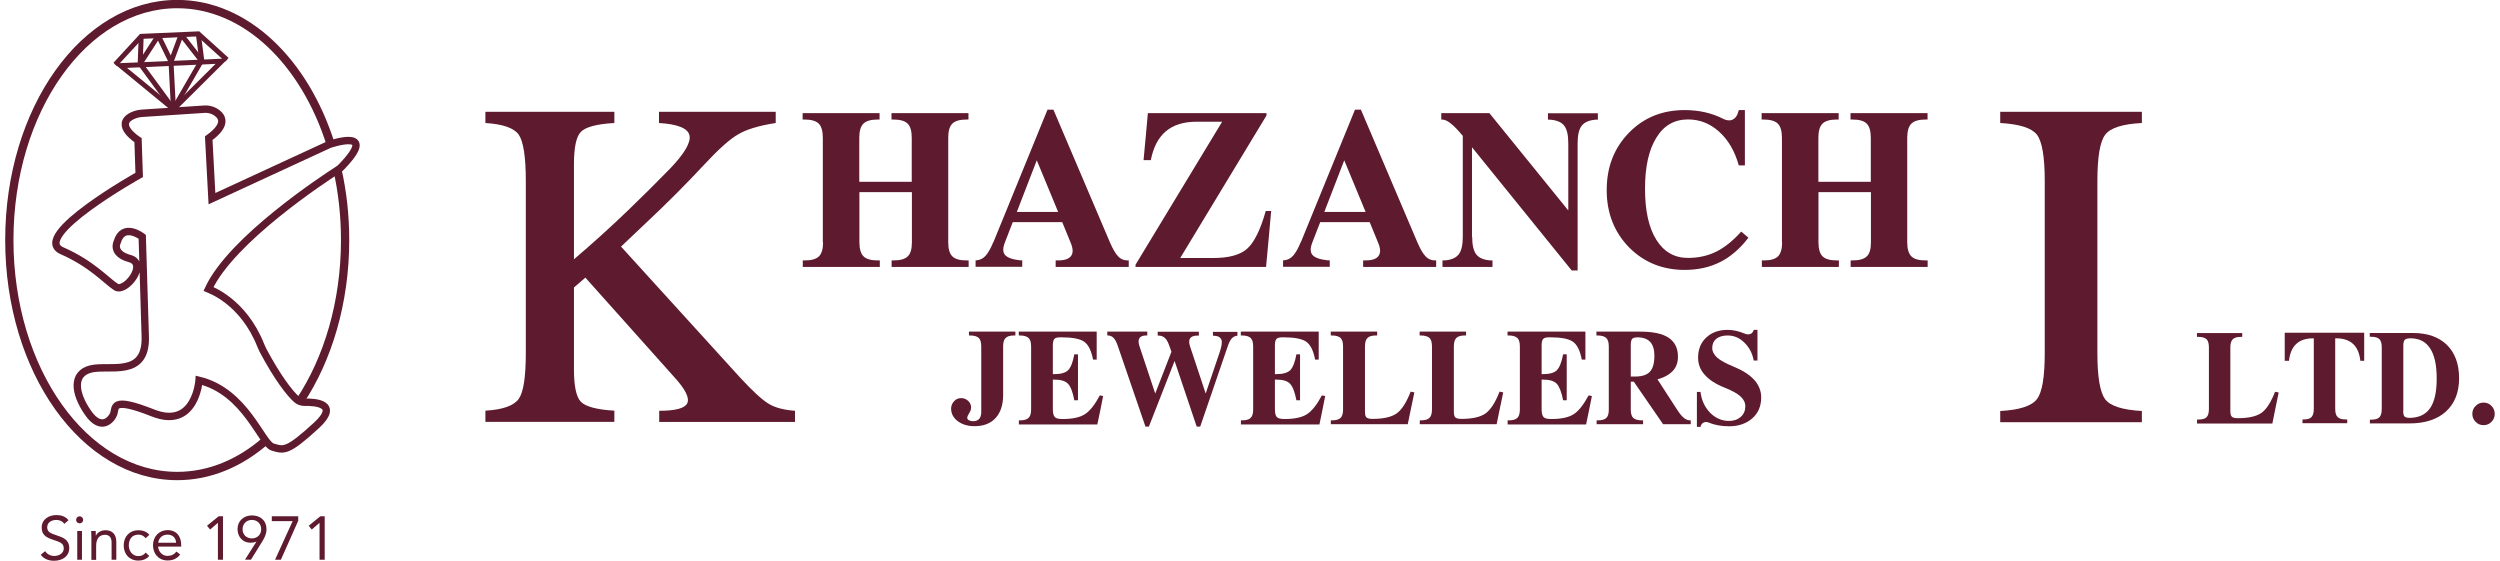 <?xml version="1.0" encoding="UTF-8"?>
<svg xmlns="http://www.w3.org/2000/svg" xmlns:xlink="http://www.w3.org/1999/xlink" width="312px" height="70px" viewBox="0 0 312 70" version="1.1">
<g id="surface1">
<path style=" stroke:none;fill-rule:nonzero;fill:rgb(36.863%,10.196%,18.039%);fill-opacity:1;" d="M 274.191 52.828 L 274.191 52.359 L 274.344 52.359 C 274.84 52.359 275.18 52.266 275.383 52.062 C 275.578 51.867 275.672 51.52 275.672 51.035 L 275.672 43.363 C 275.672 42.879 275.578 42.535 275.383 42.34 C 275.18 42.141 274.832 42.039 274.332 42.039 L 274.18 42.039 L 274.18 41.566 L 279.832 41.566 L 279.832 42.039 L 279.676 42.039 C 279.18 42.039 278.844 42.141 278.648 42.34 C 278.449 42.535 278.348 42.879 278.348 43.363 L 278.348 51.281 C 278.348 51.648 278.402 51.887 278.535 52.004 C 278.656 52.117 278.887 52.188 279.254 52.188 L 279.281 52.188 C 280.625 52.188 281.598 51.965 282.223 51.531 C 282.844 51.105 283.41 50.207 283.93 48.891 L 284.379 48.984 L 283.98 50.926 L 283.59 52.859 L 274.207 52.859 Z M 274.191 52.828 "/>
<path style=" stroke:none;fill-rule:nonzero;fill:rgb(36.863%,10.196%,18.039%);fill-opacity:1;" d="M 288.762 51.023 L 288.762 42.223 L 288.695 42.223 C 287.773 42.223 287.07 42.453 286.57 42.926 C 286.062 43.395 285.77 44.094 285.664 45.031 L 285.133 45.031 L 285.133 41.523 L 295.051 41.523 L 295.051 45.031 L 294.57 45.031 C 294.473 44.094 294.16 43.379 293.668 42.926 C 293.16 42.453 292.457 42.223 291.551 42.223 L 291.434 42.223 L 291.434 51.023 C 291.434 51.512 291.531 51.848 291.734 52.047 C 291.926 52.25 292.285 52.348 292.777 52.348 L 292.934 52.348 L 292.934 52.812 L 287.352 52.812 L 287.352 52.348 L 287.492 52.348 C 287.965 52.348 288.297 52.25 288.477 52.047 C 288.664 51.848 288.762 51.512 288.762 51.023 Z M 288.762 51.023 "/>
<path style=" stroke:none;fill-rule:nonzero;fill:rgb(36.863%,10.196%,18.039%);fill-opacity:1;" d="M 297.242 51.023 L 297.242 43.352 C 297.242 42.863 297.145 42.523 296.949 42.328 C 296.746 42.125 296.391 42.027 295.898 42.027 L 295.746 42.027 L 295.746 41.559 L 301.156 41.559 C 302.965 41.559 304.363 42.055 305.383 43.051 C 306.383 44.051 306.895 45.43 306.895 47.207 C 306.895 48.984 306.344 50.352 305.262 51.352 C 304.168 52.348 302.645 52.844 300.676 52.844 L 295.762 52.844 L 295.762 52.375 L 295.914 52.375 C 296.406 52.375 296.746 52.277 296.949 52.078 C 297.145 51.875 297.242 51.531 297.242 51.051 Z M 299.918 51.254 C 299.918 51.625 299.973 51.875 300.098 51.992 C 300.223 52.102 300.469 52.16 300.844 52.148 C 301.938 52.102 302.738 51.707 303.266 50.953 C 303.828 50.152 304.109 48.906 304.098 47.191 C 304.098 45.555 303.828 44.32 303.277 43.477 C 302.727 42.633 301.922 42.223 300.863 42.223 C 300.48 42.223 300.238 42.277 300.113 42.41 C 299.988 42.535 299.934 42.781 299.934 43.164 L 299.934 51.254 Z M 299.918 51.254 "/>
<path style=" stroke:none;fill-rule:nonzero;fill:rgb(36.863%,10.196%,18.039%);fill-opacity:1;" d="M 309.949 50.242 C 310.344 50.242 310.668 50.383 310.934 50.656 C 311.207 50.926 311.344 51.266 311.344 51.648 C 311.344 52.035 311.207 52.375 310.934 52.648 C 310.668 52.922 310.344 53.059 309.949 53.059 C 309.551 53.059 309.223 52.922 308.961 52.648 C 308.688 52.375 308.547 52.047 308.547 51.648 C 308.547 51.254 308.684 50.926 308.961 50.656 C 309.246 50.383 309.551 50.242 309.949 50.242 Z M 309.949 50.242 "/>
<path style=" stroke:none;fill-rule:nonzero;fill:rgb(36.863%,10.196%,18.039%);fill-opacity:1;" d="M 102.688 30.238 L 102.688 17.188 C 102.688 16.363 102.523 15.773 102.184 15.434 C 101.848 15.09 101.25 14.918 100.414 14.918 L 100.168 14.918 L 100.168 14.121 L 109.77 14.121 L 109.77 14.918 L 109.52 14.918 C 108.684 14.918 108.102 15.09 107.75 15.434 C 107.41 15.773 107.238 16.363 107.238 17.188 L 107.238 22.691 L 113.785 22.691 L 113.785 17.188 C 113.785 16.363 113.617 15.773 113.277 15.434 C 112.938 15.09 112.348 14.918 111.508 14.918 L 111.258 14.918 L 111.258 14.121 L 120.863 14.121 L 120.863 14.918 L 120.613 14.918 C 119.777 14.918 119.195 15.09 118.848 15.434 C 118.504 15.773 118.34 16.363 118.34 17.188 L 118.34 30.238 C 118.34 31.062 118.504 31.648 118.848 31.988 C 119.188 32.336 119.777 32.5 120.625 32.5 L 120.887 32.5 L 120.887 33.316 L 111.273 33.316 L 111.273 32.5 L 111.523 32.5 C 112.355 32.5 112.938 32.336 113.293 31.988 C 113.645 31.648 113.805 31.062 113.805 30.238 L 113.805 23.977 L 107.254 23.977 L 107.254 30.238 C 107.254 31.062 107.426 31.648 107.766 31.988 C 108.102 32.336 108.699 32.5 109.539 32.5 L 109.801 32.5 L 109.801 33.316 L 100.188 33.316 L 100.188 32.5 L 100.441 32.5 C 101.277 32.5 101.855 32.336 102.211 31.988 C 102.551 31.648 102.719 31.062 102.719 30.238 Z M 102.688 30.238 "/>
<path style=" stroke:none;fill-rule:nonzero;fill:rgb(36.863%,10.196%,18.039%);fill-opacity:1;" d="M 123.973 30.238 L 130.73 13.684 L 131.465 13.684 L 138.516 30.238 C 138.871 31.062 139.211 31.648 139.535 31.988 C 139.855 32.336 140.25 32.5 140.719 32.5 L 140.867 32.5 L 140.867 33.316 L 131.746 33.316 L 131.746 32.5 L 132.031 32.5 C 132.867 32.5 133.418 32.316 133.68 31.926 C 133.953 31.551 133.922 30.992 133.598 30.238 L 132.566 27.723 L 126.391 27.723 L 125.418 30.238 C 125.137 30.949 125.137 31.461 125.418 31.805 C 125.699 32.145 126.324 32.375 127.277 32.488 L 127.574 32.488 L 127.574 33.293 L 121.754 33.293 L 121.754 32.488 L 121.887 32.488 C 122.32 32.445 122.688 32.262 123 31.922 C 123.309 31.57 123.637 31.023 123.961 30.227 Z M 126.891 26.453 L 132.059 26.453 L 129.391 20.004 L 126.898 26.453 Z M 126.891 26.453 "/>
<path style=" stroke:none;fill-rule:nonzero;fill:rgb(36.863%,10.196%,18.039%);fill-opacity:1;" d="M 141.727 33.016 L 152.523 15.191 L 149.301 15.191 C 147.719 15.191 146.445 15.59 145.5 16.383 C 144.555 17.188 143.934 18.375 143.621 19.988 L 142.715 19.988 L 142.988 17.059 L 143.254 14.121 L 158.059 14.121 L 158.059 14.41 L 147.293 32.199 L 151.426 32.199 C 153.359 32.199 154.77 31.816 155.645 31.039 C 156.523 30.254 157.301 28.684 157.965 26.336 L 158.641 26.336 L 158.328 29.828 L 158.004 33.316 L 141.715 33.316 L 141.715 33.031 Z M 141.727 33.016 "/>
<path style=" stroke:none;fill-rule:nonzero;fill:rgb(36.863%,10.196%,18.039%);fill-opacity:1;" d="M 162.344 30.238 L 169.102 13.684 L 169.84 13.684 L 176.887 30.238 C 177.242 31.062 177.582 31.648 177.906 31.988 C 178.227 32.336 178.629 32.5 179.09 32.5 L 179.234 32.5 L 179.234 33.316 L 170.121 33.316 L 170.121 32.5 L 170.402 32.5 C 171.238 32.5 171.789 32.316 172.051 31.926 C 172.32 31.551 172.297 30.992 171.969 30.238 L 170.938 27.723 L 164.762 27.723 L 163.785 30.238 C 163.504 30.949 163.504 31.461 163.785 31.805 C 164.066 32.145 164.691 32.375 165.656 32.488 L 165.953 32.488 L 165.953 33.293 L 160.125 33.293 L 160.125 32.488 L 160.254 32.488 C 160.688 32.445 161.062 32.262 161.371 31.922 C 161.684 31.57 162.008 31.023 162.328 30.227 Z M 165.254 26.453 L 170.43 26.453 L 167.762 20.004 L 165.273 26.453 Z M 165.254 26.453 "/>
<path style=" stroke:none;fill-rule:nonzero;fill:rgb(36.863%,10.196%,18.039%);fill-opacity:1;" d="M 183.727 29.559 C 183.727 30.582 183.898 31.305 184.234 31.746 C 184.578 32.188 185.168 32.445 186.004 32.5 L 186.262 32.5 L 186.262 33.316 L 180.023 33.316 L 180.023 32.5 L 180.281 32.5 C 181.117 32.445 181.688 32.188 182.047 31.746 C 182.387 31.305 182.555 30.582 182.555 29.559 L 182.555 16.953 C 181.961 16.242 181.469 15.734 181.086 15.434 C 180.68 15.09 180.293 14.918 179.969 14.918 L 179.871 14.918 L 179.871 14.121 L 185.879 14.121 L 195.723 26.266 L 195.723 17.883 C 195.723 16.855 195.555 16.129 195.215 15.691 C 194.879 15.246 194.285 14.996 193.438 14.934 L 193.184 14.934 L 193.184 14.137 L 199.414 14.137 L 199.414 14.934 L 199.16 14.934 C 198.328 14.996 197.75 15.246 197.398 15.691 C 197.055 16.129 196.887 16.855 196.887 17.883 L 196.887 33.758 L 196.152 33.758 L 183.703 18.375 L 183.703 29.57 Z M 183.727 29.559 "/>
<path style=" stroke:none;fill-rule:nonzero;fill:rgb(36.863%,10.196%,18.039%);fill-opacity:1;" d="M 218.211 29.656 C 217.152 31.039 215.965 32.062 214.68 32.699 C 213.395 33.355 211.91 33.684 210.242 33.684 C 207.457 33.684 205.145 32.73 203.289 30.855 C 201.449 28.957 200.516 26.578 200.516 23.719 C 200.516 20.859 201.438 18.469 203.289 16.57 C 205.129 14.68 207.445 13.738 210.242 13.738 C 212.023 13.738 213.621 14.098 215.035 14.82 C 215.488 15.051 215.879 15.09 216.219 14.934 C 216.555 14.777 216.797 14.48 216.926 13.988 L 217.004 13.738 L 217.762 13.738 L 217.762 20.641 L 217.004 20.641 C 216.492 18.844 215.668 17.434 214.539 16.43 C 213.406 15.406 212.117 14.906 210.664 14.906 C 208.969 14.906 207.641 15.656 206.711 17.188 C 205.766 18.707 205.297 20.824 205.297 23.559 C 205.297 26.293 205.766 28.414 206.711 29.926 C 207.656 31.434 208.969 32.188 210.664 32.188 C 211.949 32.188 213.129 31.926 214.188 31.406 C 215.246 30.875 216.273 30.051 217.305 28.902 L 218.195 29.656 Z M 218.211 29.656 "/>
<path style=" stroke:none;fill-rule:nonzero;fill:rgb(36.863%,10.196%,18.039%);fill-opacity:1;" d="M 222.387 30.238 L 222.387 17.188 C 222.387 16.363 222.211 15.773 221.879 15.434 C 221.535 15.09 220.938 14.918 220.105 14.918 L 219.852 14.918 L 219.852 14.121 L 229.465 14.121 L 229.465 14.918 L 229.207 14.918 C 228.375 14.918 227.793 15.09 227.441 15.434 C 227.105 15.773 226.934 16.363 226.934 17.188 L 226.934 22.691 L 233.477 22.691 L 233.477 17.188 C 233.477 16.363 233.305 15.773 232.969 15.434 C 232.629 15.09 232.035 14.918 231.203 14.918 L 230.945 14.918 L 230.945 14.121 L 240.559 14.121 L 240.559 14.918 L 240.301 14.918 C 239.465 14.918 238.887 15.09 238.535 15.434 C 238.199 15.773 238.023 16.363 238.023 17.188 L 238.023 30.238 C 238.023 31.062 238.199 31.648 238.535 31.988 C 238.875 32.336 239.465 32.5 240.316 32.5 L 240.57 32.5 L 240.57 33.316 L 230.961 33.316 L 230.961 32.5 L 231.211 32.5 C 232.051 32.5 232.629 32.336 232.984 31.988 C 233.336 31.648 233.492 31.062 233.492 30.238 L 233.492 23.977 L 226.945 23.977 L 226.945 30.238 C 226.945 31.062 227.113 31.648 227.453 31.988 C 227.793 32.336 228.387 32.5 229.238 32.5 L 229.492 32.5 L 229.492 33.316 L 219.879 33.316 L 219.879 32.5 L 220.133 32.5 C 220.973 32.5 221.551 32.336 221.898 31.988 C 222.238 31.648 222.41 31.062 222.41 30.238 Z M 222.387 30.238 "/>
<path style=" stroke:none;fill-rule:nonzero;fill:rgb(36.863%,10.196%,18.039%);fill-opacity:1;" d="M 122.461 43.234 C 122.461 42.738 122.363 42.383 122.152 42.18 C 121.941 41.984 121.59 41.867 121.078 41.867 L 120.926 41.867 L 120.926 41.387 L 126.719 41.387 L 126.719 41.867 L 126.559 41.867 C 126.066 41.867 125.711 41.969 125.5 42.18 C 125.289 42.383 125.191 42.738 125.191 43.234 L 125.191 49.289 C 125.191 50.52 124.875 51.477 124.258 52.16 C 123.637 52.844 122.754 53.188 121.629 53.188 C 120.777 53.188 120.094 52.977 119.531 52.566 C 118.984 52.148 118.699 51.625 118.699 50.992 C 118.699 50.637 118.832 50.328 119.07 50.07 C 119.312 49.809 119.605 49.684 119.945 49.684 C 120.289 49.684 120.57 49.797 120.824 50.027 C 121.062 50.258 121.191 50.52 121.191 50.836 C 121.191 51.062 121.133 51.281 121.008 51.461 C 120.809 51.777 120.711 52.004 120.711 52.16 C 120.711 52.32 120.836 52.43 121.062 52.504 C 121.191 52.543 121.32 52.566 121.457 52.566 C 121.781 52.566 122.039 52.461 122.215 52.266 C 122.379 52.062 122.461 51.777 122.461 51.422 Z M 122.461 43.234 "/>
<path style=" stroke:none;fill-rule:nonzero;fill:rgb(36.863%,10.196%,18.039%);fill-opacity:1;" d="M 127.156 52.941 L 127.156 52.461 L 127.309 52.461 C 127.805 52.461 128.16 52.359 128.367 52.148 C 128.582 51.949 128.684 51.594 128.684 51.094 L 128.684 43.234 C 128.684 42.738 128.582 42.383 128.367 42.18 C 128.16 41.984 127.805 41.867 127.297 41.867 L 127.145 41.867 L 127.145 41.387 L 136.867 41.387 L 136.867 44.875 L 136.414 44.875 C 136.199 43.762 135.832 43.023 135.312 42.652 C 134.785 42.277 133.84 42.098 132.465 42.098 L 132.355 42.098 C 131.977 42.098 131.719 42.152 131.594 42.297 C 131.465 42.422 131.395 42.684 131.395 43.062 L 131.395 46.691 L 131.594 46.691 C 132.398 46.691 132.977 46.523 133.305 46.199 C 133.625 45.867 133.898 45.215 134.074 44.219 L 134.531 44.219 L 134.531 49.957 L 134.074 49.957 C 133.883 48.93 133.617 48.234 133.289 47.895 C 132.953 47.547 132.398 47.375 131.594 47.375 L 131.395 47.375 L 131.395 51.051 C 131.395 51.555 131.477 51.875 131.637 52.047 C 131.789 52.223 132.129 52.293 132.613 52.293 C 133.855 52.293 134.773 52.094 135.395 51.691 C 136.02 51.293 136.641 50.508 137.258 49.344 L 137.668 49.426 L 137.32 51.199 L 136.945 52.977 L 127.145 52.977 Z M 127.156 52.941 "/>
<path style=" stroke:none;fill-rule:nonzero;fill:rgb(36.863%,10.196%,18.039%);fill-opacity:1;" d="M 142.945 53.215 L 139.523 43.234 C 139.355 42.738 139.184 42.383 138.98 42.18 C 138.789 41.984 138.559 41.867 138.277 41.867 L 138.191 41.867 L 138.191 41.387 L 143.18 41.387 L 143.18 41.867 L 143.039 41.867 C 142.617 41.867 142.332 41.984 142.195 42.215 C 142.047 42.438 142.066 42.781 142.215 43.234 L 144.172 49.113 C 144.172 49.113 146.195 43.902 146.195 43.902 L 145.965 43.246 C 145.797 42.75 145.613 42.398 145.398 42.195 C 145.191 41.996 144.918 41.879 144.578 41.879 L 144.48 41.879 L 144.48 41.398 L 149.617 41.398 L 149.617 41.879 L 149.461 41.879 C 148.992 41.879 148.676 41.996 148.523 42.223 C 148.371 42.453 148.371 42.797 148.523 43.246 L 150.469 49.113 C 150.469 49.113 152.223 43.938 152.223 43.938 C 152.465 43.227 152.539 42.707 152.438 42.41 C 152.32 42.109 152.031 41.922 151.535 41.902 L 151.375 41.902 L 151.375 41.414 L 154.43 41.414 L 154.43 41.902 L 154.359 41.902 C 154.09 41.941 153.867 42.07 153.695 42.27 C 153.523 42.465 153.359 42.809 153.203 43.27 L 149.785 53.242 L 149.348 53.242 L 146.59 45.047 L 143.379 53.242 L 142.945 53.242 Z M 142.945 53.215 "/>
<path style=" stroke:none;fill-rule:nonzero;fill:rgb(36.863%,10.196%,18.039%);fill-opacity:1;" d="M 154.867 52.941 L 154.867 52.461 L 155.023 52.461 C 155.523 52.461 155.875 52.359 156.082 52.148 C 156.301 51.949 156.395 51.594 156.395 51.094 L 156.395 43.234 C 156.395 42.738 156.301 42.383 156.082 42.18 C 155.875 41.984 155.523 41.867 155.012 41.867 L 154.852 41.867 L 154.852 41.387 L 164.574 41.387 L 164.574 44.875 L 164.125 44.875 C 163.914 43.762 163.547 43.023 163.027 42.652 C 162.5 42.277 161.551 42.098 160.18 42.098 L 160.074 42.098 C 159.688 42.098 159.434 42.152 159.305 42.297 C 159.18 42.422 159.109 42.684 159.109 43.062 L 159.109 46.691 L 159.305 46.691 C 160.117 46.691 160.688 46.523 161.023 46.199 C 161.344 45.867 161.613 45.215 161.793 44.219 L 162.246 44.219 L 162.246 49.957 L 161.793 49.957 C 161.594 48.93 161.328 48.234 161 47.895 C 160.668 47.547 160.117 47.375 159.305 47.375 L 159.109 47.375 L 159.109 51.051 C 159.109 51.555 159.191 51.875 159.344 52.047 C 159.508 52.223 159.848 52.293 160.324 52.293 C 161.57 52.293 162.488 52.094 163.109 51.691 C 163.73 51.293 164.352 50.508 164.973 49.344 L 165.383 49.426 L 165.031 51.199 L 164.664 52.977 L 154.852 52.977 Z M 154.867 52.941 "/>
<path style=" stroke:none;fill-rule:nonzero;fill:rgb(36.863%,10.196%,18.039%);fill-opacity:1;" d="M 166.09 52.941 L 166.09 52.461 L 166.25 52.461 C 166.738 52.461 167.09 52.359 167.309 52.148 C 167.52 51.949 167.613 51.594 167.613 51.094 L 167.613 43.234 C 167.613 42.738 167.52 42.383 167.309 42.18 C 167.09 41.984 166.738 41.867 166.23 41.867 L 166.078 41.867 L 166.078 41.387 L 171.871 41.387 L 171.871 41.867 L 171.719 41.867 C 171.223 41.867 170.867 41.969 170.656 42.18 C 170.445 42.398 170.348 42.738 170.348 43.234 L 170.348 51.352 C 170.348 51.723 170.402 51.98 170.531 52.094 C 170.656 52.203 170.898 52.277 171.262 52.277 L 171.293 52.277 C 172.664 52.277 173.664 52.047 174.305 51.594 C 174.941 51.137 175.512 50.242 176.055 48.875 L 176.512 48.973 L 176.098 50.953 L 175.688 52.941 L 166.078 52.941 Z M 166.09 52.941 "/>
<path style=" stroke:none;fill-rule:nonzero;fill:rgb(36.863%,10.196%,18.039%);fill-opacity:1;" d="M 177.188 52.941 L 177.188 52.461 L 177.34 52.461 C 177.832 52.461 178.188 52.359 178.402 52.148 C 178.609 51.949 178.711 51.594 178.711 51.094 L 178.711 43.234 C 178.711 42.738 178.609 42.383 178.402 42.18 C 178.188 41.984 177.832 41.867 177.324 41.867 L 177.172 41.867 L 177.172 41.387 L 182.965 41.387 L 182.965 41.867 L 182.809 41.867 C 182.312 41.867 181.961 41.969 181.746 42.18 C 181.539 42.398 181.441 42.738 181.441 43.234 L 181.441 51.352 C 181.441 51.723 181.5 51.98 181.625 52.094 C 181.746 52.203 181.988 52.277 182.359 52.277 L 182.387 52.277 C 183.758 52.277 184.762 52.047 185.398 51.594 C 186.031 51.137 186.617 50.242 187.145 48.875 L 187.602 48.973 L 187.188 50.953 L 186.781 52.941 L 177.172 52.941 Z M 177.188 52.941 "/>
<path style=" stroke:none;fill-rule:nonzero;fill:rgb(36.863%,10.196%,18.039%);fill-opacity:1;" d="M 188.152 52.941 L 188.152 52.461 L 188.309 52.461 C 188.801 52.461 189.152 52.359 189.371 52.148 C 189.578 51.949 189.68 51.594 189.68 51.094 L 189.68 43.234 C 189.68 42.738 189.578 42.383 189.371 42.18 C 189.152 41.984 188.801 41.867 188.293 41.867 L 188.141 41.867 L 188.141 41.387 L 197.859 41.387 L 197.859 44.875 L 197.406 44.875 C 197.195 43.762 196.832 43.023 196.305 42.652 C 195.781 42.277 194.836 42.098 193.469 42.098 L 193.355 42.098 C 192.973 42.098 192.715 42.152 192.59 42.297 C 192.469 42.422 192.395 42.684 192.395 43.062 L 192.395 46.691 L 192.59 46.691 C 193.395 46.691 193.977 46.523 194.301 46.199 C 194.621 45.867 194.891 45.215 195.078 44.219 L 195.527 44.219 L 195.527 49.957 L 195.078 49.957 C 194.879 48.93 194.605 48.234 194.285 47.895 C 193.945 47.547 193.395 47.375 192.59 47.375 L 192.395 47.375 L 192.395 51.051 C 192.395 51.555 192.477 51.875 192.633 52.047 C 192.793 52.223 193.125 52.293 193.605 52.293 C 194.852 52.293 195.773 52.094 196.395 51.691 C 197.016 51.293 197.633 50.508 198.258 49.344 L 198.668 49.426 L 198.312 51.199 L 197.945 52.977 L 188.141 52.977 Z M 188.152 52.941 "/>
<path style=" stroke:none;fill-rule:nonzero;fill:rgb(36.863%,10.196%,18.039%);fill-opacity:1;" d="M 200.777 51.094 L 200.777 43.234 C 200.777 42.738 200.672 42.383 200.461 42.18 C 200.254 41.984 199.898 41.867 199.387 41.867 L 199.234 41.867 L 199.234 41.387 L 204.684 41.387 C 206.297 41.387 207.488 41.641 208.246 42.152 C 209.012 42.668 209.41 43.449 209.41 44.52 C 209.41 45.586 208.957 46.324 208.051 46.852 C 207.711 47.055 207.301 47.223 206.848 47.336 L 209.281 51.094 C 209.602 51.594 209.887 51.949 210.145 52.148 C 210.379 52.348 210.652 52.461 210.922 52.461 L 211.004 52.461 L 211.004 52.941 L 207.555 52.941 L 203.898 47.633 L 203.52 47.633 L 203.52 51.094 C 203.52 51.594 203.613 51.949 203.82 52.148 C 204.035 52.348 204.391 52.461 204.898 52.461 L 205.055 52.461 L 205.055 52.941 L 199.258 52.941 L 199.258 52.461 L 199.414 52.461 C 199.914 52.461 200.27 52.359 200.477 52.148 C 200.688 51.949 200.781 51.594 200.781 51.094 Z M 203.5 46.992 L 204.051 46.992 C 204.914 46.992 205.523 46.797 205.902 46.398 C 206.273 46.004 206.469 45.324 206.469 44.406 C 206.469 43.625 206.297 43.051 205.941 42.668 C 205.602 42.312 205.129 42.125 204.488 42.098 C 204.09 42.098 203.844 42.141 203.711 42.27 C 203.582 42.398 203.52 42.652 203.52 43.051 L 203.52 46.992 Z M 203.5 46.992 "/>
<path style=" stroke:none;fill-rule:nonzero;fill:rgb(36.863%,10.196%,18.039%);fill-opacity:1;" d="M 218.859 44.969 C 218.691 44.074 218.297 43.336 217.688 42.75 C 217.086 42.152 216.387 41.867 215.609 41.867 C 215.004 41.867 214.539 42.012 214.195 42.277 C 213.859 42.551 213.688 42.934 213.688 43.422 C 213.688 43.863 213.902 44.258 214.309 44.637 C 214.723 44.996 215.379 45.352 216.293 45.73 C 217.453 46.199 218.324 46.754 218.914 47.391 C 219.496 48.031 219.797 48.777 219.797 49.602 C 219.797 50.68 219.426 51.555 218.691 52.203 C 217.953 52.859 216.98 53.199 215.785 53.199 C 214.84 53.199 213.973 53.047 213.195 52.719 C 212.996 52.633 212.801 52.648 212.617 52.734 C 212.43 52.812 212.305 52.977 212.25 53.188 L 212.223 53.277 L 211.773 53.277 L 211.773 48.914 L 212.223 48.914 C 212.348 49.957 212.758 50.82 213.422 51.512 C 214.102 52.188 214.879 52.531 215.785 52.531 C 216.387 52.531 216.871 52.359 217.25 52.023 C 217.633 51.68 217.816 51.238 217.816 50.695 C 217.816 50.258 217.621 49.844 217.211 49.469 C 216.797 49.098 216.152 48.742 215.258 48.387 C 214.141 47.949 213.309 47.41 212.758 46.781 C 212.188 46.156 211.922 45.441 211.922 44.641 C 211.922 43.59 212.266 42.75 212.941 42.125 C 213.621 41.484 214.512 41.168 215.625 41.168 C 216.305 41.168 217.004 41.332 217.734 41.633 C 217.988 41.742 218.211 41.754 218.406 41.695 C 218.594 41.641 218.738 41.496 218.832 41.273 L 218.875 41.168 L 219.332 41.168 L 219.332 44.992 L 218.875 44.992 Z M 218.859 44.969 "/>
<path style=" stroke:none;fill-rule:nonzero;fill:rgb(36.863%,10.196%,18.039%);fill-opacity:1;" d="M 65.621 44.051 L 65.621 22.59 C 65.621 19.59 65.324 17.664 64.742 16.812 C 64.152 15.973 62.77 15.488 60.578 15.352 L 60.578 13.949 L 76.672 13.949 L 76.672 15.352 C 74.484 15.473 73.098 15.848 72.504 16.445 C 71.91 17.039 71.629 18.406 71.629 20.512 L 71.629 32.359 C 73.77 30.539 76.035 28.504 78.395 26.238 C 80.289 24.414 82.023 22.684 83.625 21.043 C 85.453 19.137 86.254 17.734 86.043 16.871 C 85.832 16.008 84.559 15.488 82.242 15.352 L 82.242 13.949 L 96.809 13.949 L 96.809 15.352 C 94.734 15.672 93.168 16.145 92.137 16.758 C 91.09 17.352 89.672 18.621 87.898 20.531 C 85.719 22.875 83.23 25.387 80.398 28.031 L 77.504 30.777 L 92.355 47.109 C 93.938 48.82 95.129 49.914 95.938 50.395 C 96.742 50.883 97.828 51.164 99.215 51.266 L 99.215 52.66 L 82.27 52.66 L 82.27 51.266 C 84.324 51.266 85.477 50.953 85.777 50.312 C 86.066 49.672 85.547 48.602 84.207 47.125 L 73.055 34.648 L 71.629 35.875 L 71.629 46.086 C 71.629 48.203 71.918 49.559 72.504 50.152 C 73.098 50.75 74.484 51.121 76.672 51.254 L 76.672 52.648 L 60.578 52.648 L 60.578 51.254 C 62.77 51.121 64.152 50.625 64.742 49.77 C 65.34 48.93 65.621 47.02 65.621 44 Z M 65.621 44.051 "/>
<path style=" stroke:none;fill-rule:nonzero;fill:rgb(36.863%,10.196%,18.039%);fill-opacity:1;" d="M 255.184 44.051 L 255.184 22.59 C 255.184 19.59 254.859 17.664 254.211 16.812 C 253.555 15.973 252.035 15.488 249.629 15.352 L 249.629 13.949 L 267.305 13.949 L 267.305 15.352 C 264.906 15.473 263.375 15.957 262.73 16.812 C 262.082 17.664 261.754 19.574 261.754 22.59 L 261.754 44.051 C 261.754 47.055 262.082 48.973 262.73 49.832 C 263.375 50.68 264.906 51.156 267.305 51.293 L 267.305 52.691 L 249.629 52.691 L 249.629 51.293 C 252.035 51.164 253.555 50.668 254.211 49.809 C 254.859 48.973 255.184 47.07 255.184 44.051 Z M 255.184 44.051 "/>
<path style="fill:none;stroke-width:0.73;stroke-linecap:butt;stroke-linejoin:miter;stroke:rgb(36.863%,10.196%,18.039%);stroke-opacity:1;stroke-miterlimit:10;" d="M 23.013 38.609 C 20.741 40.582 18.06 41.718 15.193 41.718 C 7.001 41.718 0.362 32.46 0.362 21.04 C 0.362 9.623 7.001 0.357 15.193 0.357 C 21.23 0.357 26.434 5.4 28.74 12.63 " transform="matrix(1.413,0,0,1.424,0.652,0)"/>
<path style="fill:none;stroke-width:0.73;stroke-linecap:butt;stroke-linejoin:miter;stroke:rgb(36.863%,10.196%,18.039%);stroke-opacity:1;stroke-miterlimit:10;" d="M 29.35 14.902 C 29.787 16.842 30.019 18.9 30.019 21.04 C 30.019 26.497 28.499 31.469 26.031 35.157 " transform="matrix(1.413,0,0,1.424,0.652,0)"/>
<path style="fill:none;stroke-width:0.65;stroke-linecap:butt;stroke-linejoin:miter;stroke:rgb(36.863%,10.196%,18.039%);stroke-opacity:1;stroke-miterlimit:10;" d="M 11.832 15.33 L 11.73 12.282 C 11.73 12.282 9.599 10.959 11.2 10.161 C 11.468 10.034 11.758 9.952 12.059 9.93 L 17.54 9.573 C 17.96 9.538 18.378 9.65 18.723 9.911 C 19.221 10.287 19.538 10.995 17.974 12.111 L 18.259 17.41 L 28.629 12.657 C 28.629 12.657 33.143 11.102 29.671 14.652 C 29.588 14.74 29.491 14.811 29.389 14.877 C 28.198 15.643 19.994 20.963 17.949 25.331 C 18.04 25.372 21.012 26.371 22.57 30.27 C 22.629 30.407 22.689 30.55 22.761 30.693 C 24.019 33.039 25.122 34.479 25.749 35.012 C 25.94 35.171 26.191 35.253 26.437 35.253 C 27.349 35.228 29.588 35.36 27.49 37.281 C 24.9 39.641 24.608 39.468 23.618 39.18 C 22.629 38.886 21.23 34.32 17.12 33.332 C 17.12 33.332 16.813 37.673 13.04 36.189 C 9.32 34.729 9.782 35.722 9.58 36.271 C 9.411 36.732 8.491 37.885 7.291 36.148 C 6.092 34.419 5.931 32.751 7.54 32.342 C 9.151 31.93 12.471 33.16 12.369 29.51 L 12.101 20.752 C 12.101 20.752 10.412 19.448 9.889 21.216 C 9.889 21.216 9.353 22.212 11.001 22.662 C 12.648 23.109 10.611 25.669 9.782 25.153 C 8.95 24.632 7.684 23.136 5 21.97 C 2.156 20.697 11.832 15.33 11.832 15.33 Z M 11.832 15.33 " transform="matrix(1.413,0,0,1.424,0.652,0)"/>
<path style=" stroke:none;fill-rule:nonzero;fill:rgb(36.863%,10.196%,18.039%);fill-opacity:1;" d="M 26.906 7.969 L 21.637 13.211 L 15.855 8.473 L 26.906 7.969 M 28.477 7.289 L 14.219 7.914 L 21.68 14.039 Z M 28.477 7.289 "/>
<path style="fill:none;stroke-width:0.44;stroke-linecap:butt;stroke-linejoin:miter;stroke:rgb(36.863%,10.196%,18.039%);stroke-opacity:1;stroke-miterlimit:10;" d="M 9.721 5.65 L 12.009 3.188 L 17.054 2.969 L 19.577 5.233 " transform="matrix(1.413,0,0,1.424,0.652,0)"/>
<path style="fill:none;stroke-width:0.44;stroke-linecap:butt;stroke-linejoin:miter;stroke:rgb(36.863%,10.196%,18.039%);stroke-opacity:1;stroke-miterlimit:10;" d="M 14.859 9.557 L 11.971 5.65 " transform="matrix(1.413,0,0,1.424,0.652,0)"/>
<path style="fill:none;stroke-width:0.44;stroke-linecap:butt;stroke-linejoin:miter;stroke:rgb(36.863%,10.196%,18.039%);stroke-opacity:1;stroke-miterlimit:10;" d="M 17.269 5.425 L 14.859 9.557 " transform="matrix(1.413,0,0,1.424,0.652,0)"/>
<path style="fill:none;stroke-width:0.44;stroke-linecap:butt;stroke-linejoin:miter;stroke:rgb(36.863%,10.196%,18.039%);stroke-opacity:1;stroke-miterlimit:10;" d="M 11.921 5.521 L 12.009 3.188 " transform="matrix(1.413,0,0,1.424,0.652,0)"/>
<path style="fill:none;stroke-width:0.44;stroke-linecap:butt;stroke-linejoin:miter;stroke:rgb(36.863%,10.196%,18.039%);stroke-opacity:1;stroke-miterlimit:10;" d="M 17.36 5.298 L 17.054 2.969 " transform="matrix(1.413,0,0,1.424,0.652,0)"/>
<path style="fill:none;stroke-width:0.44;stroke-linecap:butt;stroke-linejoin:miter;stroke:rgb(36.863%,10.196%,18.039%);stroke-opacity:1;stroke-miterlimit:10;" d="M 11.94 5.543 L 13.521 3.12 " transform="matrix(1.413,0,0,1.424,0.652,0)"/>
<path style="fill:none;stroke-width:0.44;stroke-linecap:butt;stroke-linejoin:miter;stroke:rgb(36.863%,10.196%,18.039%);stroke-opacity:1;stroke-miterlimit:10;" d="M 17.338 5.32 L 15.539 3.026 " transform="matrix(1.413,0,0,1.424,0.652,0)"/>
<path style="fill:none;stroke-width:0.44;stroke-linecap:butt;stroke-linejoin:miter;stroke:rgb(36.863%,10.196%,18.039%);stroke-opacity:1;stroke-miterlimit:10;" d="M 13.521 3.12 L 14.649 5.408 " transform="matrix(1.413,0,0,1.424,0.652,0)"/>
<path style="fill:none;stroke-width:0.44;stroke-linecap:butt;stroke-linejoin:miter;stroke:rgb(36.863%,10.196%,18.039%);stroke-opacity:1;stroke-miterlimit:10;" d="M 15.539 3.026 L 14.649 5.408 " transform="matrix(1.413,0,0,1.424,0.652,0)"/>
<path style="fill:none;stroke-width:0.44;stroke-linecap:butt;stroke-linejoin:miter;stroke:rgb(36.863%,10.196%,18.039%);stroke-opacity:1;stroke-miterlimit:10;" d="M 14.638 5.329 L 14.859 9.557 " transform="matrix(1.413,0,0,1.424,0.652,0)"/>
<path style=" stroke:none;fill-rule:nonzero;fill:rgb(36.863%,10.196%,18.039%);fill-opacity:1;" d="M 8.027 65.391 C 7.816 65.047 7.434 64.887 7.039 64.887 C 6.477 64.887 5.891 65.16 5.891 65.801 C 5.891 66.297 6.164 66.527 7.027 66.797 C 7.859 67.07 8.641 67.336 8.641 68.402 C 8.641 69.477 7.719 69.984 6.738 69.984 C 6.121 69.984 5.449 69.77 5.09 69.23 L 5.641 68.781 C 5.863 69.176 6.324 69.383 6.789 69.383 C 7.34 69.383 7.957 69.059 7.957 68.445 C 7.957 67.781 7.508 67.664 6.547 67.336 C 5.781 67.078 5.203 66.758 5.203 65.844 C 5.203 64.805 6.094 64.281 7.039 64.281 C 7.652 64.281 8.152 64.449 8.555 64.918 L 8.027 65.375 Z M 8.027 65.391 "/>
<path style=" stroke:none;fill-rule:nonzero;fill:rgb(36.863%,10.196%,18.039%);fill-opacity:1;" d="M 9.938 64.434 C 10.176 64.434 10.379 64.637 10.379 64.875 C 10.379 65.129 10.191 65.312 9.938 65.312 C 9.684 65.312 9.5 65.129 9.5 64.875 C 9.5 64.637 9.684 64.434 9.938 64.434 Z M 9.641 66.27 L 10.23 66.27 L 10.23 69.852 L 9.641 69.852 Z M 9.641 66.27 "/>
<path style=" stroke:none;fill-rule:nonzero;fill:rgb(36.863%,10.196%,18.039%);fill-opacity:1;" d="M 11.406 67.125 C 11.406 66.797 11.379 66.516 11.379 66.27 L 11.945 66.27 C 11.945 66.457 11.957 66.652 11.957 66.852 L 11.973 66.852 C 12.121 66.496 12.582 66.172 13.16 66.172 C 14.09 66.172 14.516 66.77 14.516 67.637 L 14.516 69.852 L 13.926 69.852 L 13.926 67.707 C 13.926 67.113 13.668 66.742 13.102 66.742 C 12.34 66.742 12 67.297 12 68.125 L 12 69.875 L 11.406 69.875 Z M 11.406 67.125 "/>
<path style=" stroke:none;fill-rule:nonzero;fill:rgb(36.863%,10.196%,18.039%);fill-opacity:1;" d="M 18.176 67.168 C 17.922 66.852 17.641 66.723 17.27 66.723 C 16.465 66.723 16.074 67.32 16.074 68.062 C 16.074 68.801 16.555 69.402 17.27 69.402 C 17.652 69.402 17.953 69.262 18.176 68.961 L 18.621 69.383 C 18.277 69.793 17.781 69.961 17.27 69.961 C 16.168 69.961 15.438 69.176 15.438 68.062 C 15.438 66.953 16.184 66.172 17.27 66.172 C 17.801 66.172 18.293 66.34 18.641 66.742 Z M 18.176 67.168 "/>
<path style=" stroke:none;fill-rule:nonzero;fill:rgb(36.863%,10.196%,18.039%);fill-opacity:1;" d="M 22.488 69.203 C 22.062 69.742 21.57 69.945 20.906 69.945 C 19.785 69.945 19.094 69.102 19.094 68.047 C 19.094 66.941 19.879 66.156 20.922 66.156 C 21.965 66.156 22.613 66.852 22.613 68.035 L 22.613 68.219 L 19.73 68.219 C 19.773 68.84 20.254 69.375 20.887 69.375 C 21.395 69.375 21.734 69.191 22.02 68.836 L 22.473 69.191 Z M 21.977 67.734 C 21.949 67.125 21.555 66.723 20.906 66.723 C 20.254 66.723 19.816 67.141 19.746 67.734 Z M 21.977 67.734 "/>
<path style=" stroke:none;fill-rule:nonzero;fill:rgb(36.863%,10.196%,18.039%);fill-opacity:1;" d="M 27.828 69.852 L 27.195 69.852 L 27.195 65.258 L 27.18 65.258 L 26.223 66.086 L 25.836 65.613 L 27.281 64.434 L 27.828 64.434 Z M 27.828 69.852 "/>
<path style=" stroke:none;fill-rule:nonzero;fill:rgb(36.863%,10.196%,18.039%);fill-opacity:1;" d="M 32 67.594 L 31.988 67.594 C 31.781 67.691 31.48 67.734 31.266 67.734 C 30.328 67.734 29.645 67.035 29.645 66.023 C 29.645 65.012 30.418 64.324 31.445 64.324 C 32.48 64.324 33.258 64.957 33.258 66.023 C 33.258 66.652 33.027 67.078 32.746 67.551 L 31.32 69.848 L 30.574 69.848 L 32.012 67.578 Z M 32.594 66.047 C 32.594 65.328 32.07 64.887 31.438 64.887 C 30.797 64.887 30.273 65.328 30.273 66.047 C 30.273 66.758 30.797 67.195 31.438 67.195 C 32.07 67.195 32.594 66.758 32.594 66.047 Z M 32.594 66.047 "/>
<path style=" stroke:none;fill-rule:nonzero;fill:rgb(36.863%,10.196%,18.039%);fill-opacity:1;" d="M 37.199 65.035 L 35.055 69.852 L 34.328 69.852 L 36.523 65.035 L 33.922 65.035 L 33.922 64.434 L 37.219 64.434 L 37.219 65.035 Z M 37.199 65.035 "/>
<path style=" stroke:none;fill-rule:nonzero;fill:rgb(36.863%,10.196%,18.039%);fill-opacity:1;" d="M 40.523 69.852 L 39.879 69.852 L 39.879 65.258 L 39.867 65.258 L 38.906 66.086 L 38.527 65.613 L 39.973 64.434 L 40.523 64.434 Z M 40.523 69.852 "/>
</g>
</svg>

